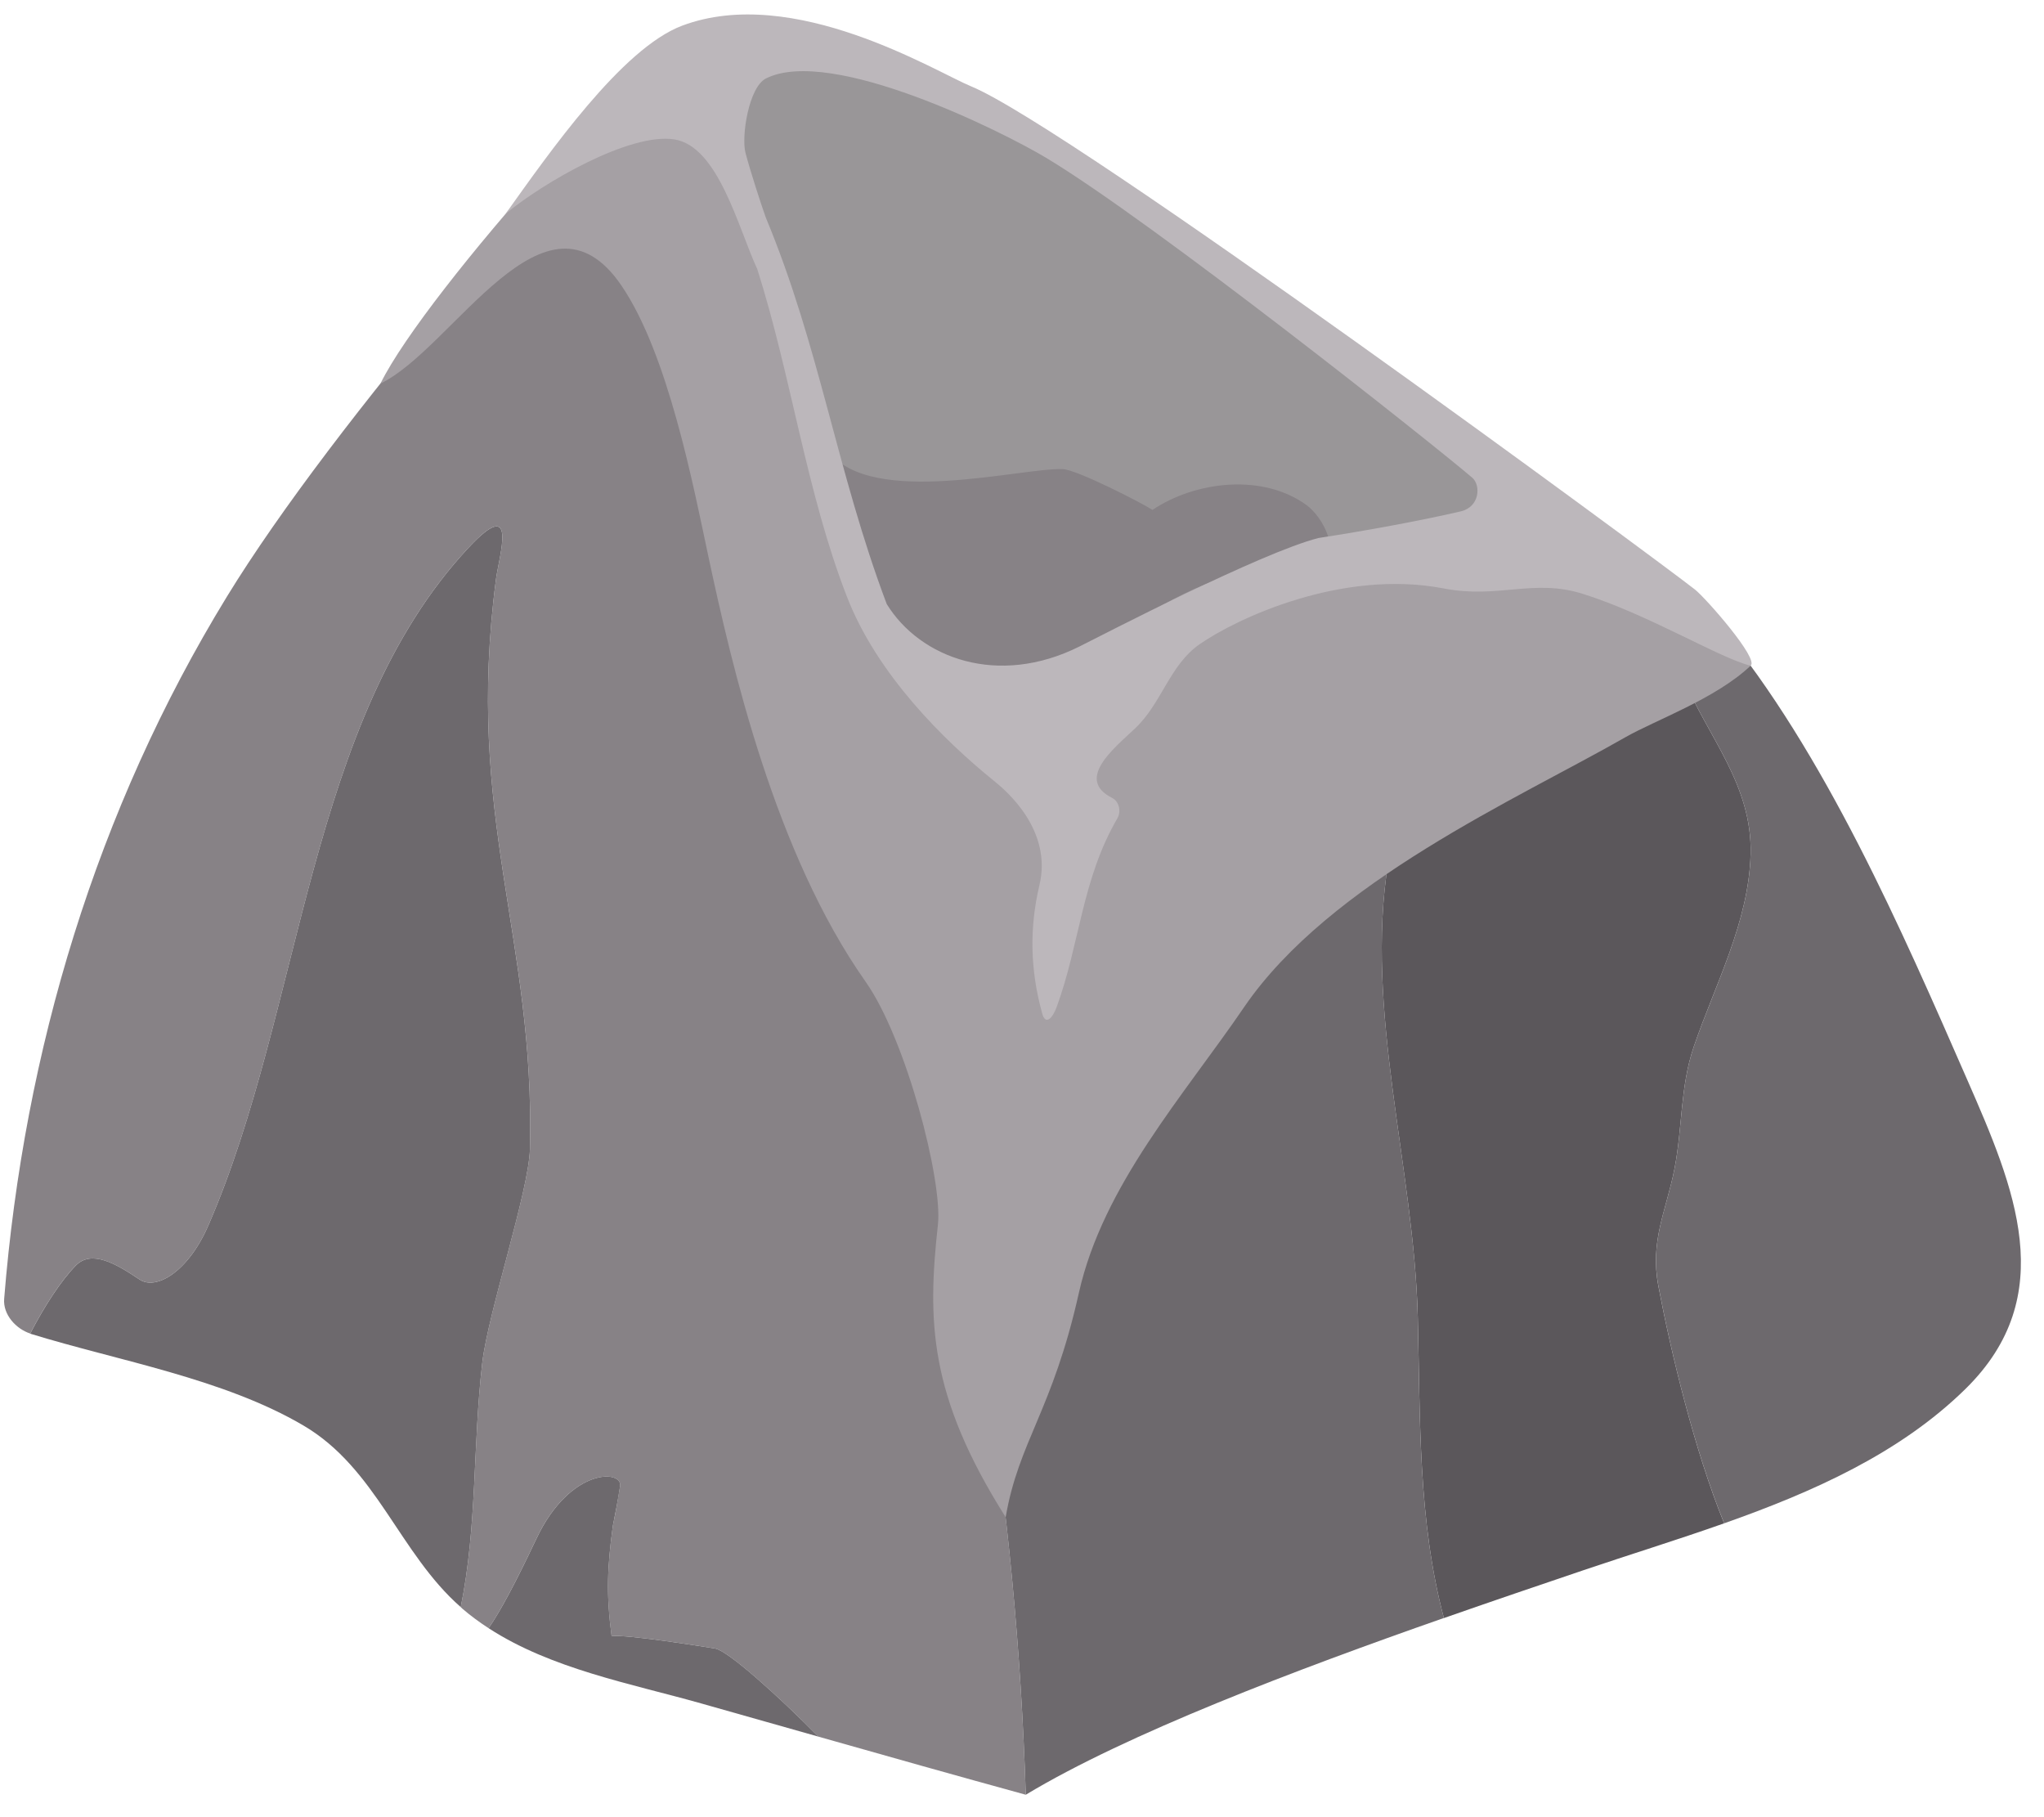 <svg width="81" height="72" viewBox="0 0 81 72" fill="none" xmlns="http://www.w3.org/2000/svg">
<path d="M5.529 50.695C6.181 51.134 7.448 50.407 8.251 48.565C12.007 39.951 12.171 28.544 18.575 21.692C20.557 19.572 19.774 22.043 19.655 22.947C18.417 32.399 21.212 37.112 21 45.526C20.958 47.179 19.344 52.002 19.112 53.99C18.731 57.261 18.913 60.47 18.258 63.675C18.278 63.693 18.295 63.714 18.315 63.732C18.647 64.018 18.998 64.275 19.362 64.512C19.836 63.826 20.425 62.725 21.253 60.971C22.609 58.1 24.732 58.234 24.568 58.909C24.488 59.417 24.394 59.935 24.286 60.452C24.064 62.087 24.018 63.174 24.236 64.827C24.83 64.756 27.657 65.209 28.333 65.316C28.846 65.397 30.858 67.215 32.432 68.809C35.169 69.585 37.907 70.358 40.65 71.111C40.288 59.839 38.551 48.662 35.323 37.843C32.162 27.249 26.072 15.921 27.735 1.045C22.674 5.894 13.224 16.725 8.989 23.644C3.825 32.08 0.953 41.634 0.165 51.463C0.115 52.091 0.636 52.653 1.197 52.837C1.771 51.725 2.427 50.731 3 50.144C3.621 49.51 4.574 50.052 5.529 50.695Z" fill="#878286"/>
<path d="M28.334 65.316C27.658 65.209 24.831 64.756 24.237 64.827C24.019 63.174 24.064 62.087 24.287 60.452C24.394 59.935 24.489 59.417 24.569 58.909C24.733 58.233 22.61 58.1 21.254 60.971C20.426 62.725 19.837 63.826 19.363 64.512C21.845 66.126 24.993 66.705 27.78 67.491C29.331 67.929 30.882 68.369 32.433 68.809C30.859 67.215 28.847 65.397 28.334 65.316Z" fill="#6D696D"/>
<path d="M12.027 56.483C14.921 58.185 15.818 61.536 18.258 63.676C18.913 60.47 18.732 57.262 19.112 53.991C19.344 52.003 20.959 47.18 21 45.527C21.211 37.114 18.417 32.4 19.655 22.948C19.773 22.045 20.557 19.573 18.575 21.693C12.171 28.545 12.007 39.951 8.251 48.566C7.448 50.408 6.181 51.135 5.529 50.696C4.574 50.052 3.621 49.511 3.001 50.146C2.428 50.733 1.772 51.727 1.198 52.839C1.206 52.842 1.213 52.847 1.22 52.85C4.707 53.923 8.86 54.62 12.027 56.483Z" fill="#6D696D"/>
<path d="M52.696 34.928C54.76 33.422 56.968 32.154 59.273 31.066C62.081 29.741 65.985 27.483 68.13 24.77C68.053 24.677 67.983 24.574 67.905 24.482C59.578 17.664 49.535 10.864 44.091 7.558C39.825 4.968 33.048 0.482 27.88 0.904C27.834 0.948 27.782 1 27.736 1.045C26.073 15.921 32.162 27.249 35.324 37.843C36.929 43.221 38.163 48.687 39.045 54.209C40.979 50.091 43.458 45.59 44.755 43.526C46.843 40.204 49.522 37.244 52.696 34.928Z" fill="#999698"/>
<path d="M51.791 20.024C50.05 18.745 47.381 19.057 45.67 20.203C45.272 19.939 42.677 18.609 42.117 18.587C40.507 18.522 34.542 20.118 32.853 17.899C31.63 16.292 31.264 16.582 31.544 18.578C32.137 22.802 33.427 25.817 36.38 28.881C37.043 29.569 38.167 28.697 39.043 28.274C42.853 26.436 47.447 23.015 52.007 23.208C53.451 21.956 52.323 20.415 51.791 20.024Z" fill="#878286"/>
<path d="M77.972 42.814C75.357 36.839 72.313 29.823 68.13 24.77C67.643 25.385 67.058 25.973 66.424 26.537C66.531 26.601 66.626 26.691 66.674 26.804C67.686 29.22 69.444 31.087 69.374 33.842C69.305 36.533 67.969 38.992 67.12 41.479C66.583 43.053 66.675 44.674 66.362 46.285C66.032 47.984 65.378 49.143 65.72 50.955C66.205 53.525 67.139 57.443 68.327 60.356C71.839 59.116 75.288 57.587 77.893 55.027C81.651 51.332 79.824 47.045 77.972 42.814Z" fill="#6D696D"/>
<path d="M55.012 34.176C54.737 34.16 54.503 33.895 54.578 33.651C53.94 34.059 53.309 34.479 52.695 34.927C49.521 37.243 46.843 40.203 44.754 43.526C43.457 45.59 40.978 50.092 39.044 54.209C39.936 59.796 40.468 65.441 40.65 71.11H40.651C44.654 68.697 51.336 66.167 57.218 64.108C56.19 60.255 56.283 56.203 56.183 52.165C56.038 46.33 54.065 40.004 55.012 34.176Z" fill="#6D696D"/>
<path d="M66.423 26.536C66.255 26.436 66.05 26.417 65.895 26.598C64.426 28.311 61.88 28.903 59.939 29.944C58.076 30.943 56.352 32.14 54.708 33.464C54.637 33.521 54.599 33.585 54.579 33.651C56.086 32.689 57.654 31.83 59.273 31.066C61.444 30.041 64.262 28.455 66.423 26.536Z" fill="#5B575B"/>
<path d="M66.361 46.285C66.674 44.674 66.582 43.053 67.119 41.479C67.968 38.991 69.304 36.533 69.373 33.842C69.443 31.087 67.685 29.22 66.673 26.804C66.626 26.691 66.53 26.601 66.423 26.537C64.261 28.456 61.443 30.042 59.272 31.067C57.653 31.831 56.085 32.69 54.578 33.652C54.503 33.896 54.737 34.161 55.012 34.177C54.065 40.005 56.038 46.332 56.184 52.168C56.284 56.205 56.191 60.258 57.219 64.111C59.197 63.418 61.085 62.779 62.749 62.215C64.546 61.606 66.444 61.021 68.325 60.357C67.137 57.444 66.204 53.526 65.718 50.956C65.377 49.144 66.031 47.984 66.361 46.285Z" fill="#5B575B"/>
<path d="M63.468 20.968C61.166 20.952 58.882 20.655 56.588 20.875C53.709 21.152 50.897 22.007 48.185 22.988C45.86 23.829 44.033 25.381 41.795 26.289C38.733 27.531 35.676 25.899 34.043 23.982C32.251 21.333 31.523 15.327 30.793 11.774C30.433 10.02 27.454 3.982 27.881 0.905C26.46 0.877 16.876 11.524 15.078 15.196C17.96 13.815 21.602 6.878 24.627 11.315C26.478 14.031 27.476 19.253 28.061 21.996C29 26.4 30.709 33.797 34.299 38.892C35.918 41.19 37.359 46.781 37.168 48.524C36.752 52.321 36.793 55.274 39.853 60.114C40.372 57.098 41.71 55.899 42.752 51.234C43.708 46.956 46.918 43.401 49.292 39.919C52.696 34.927 60.171 31.638 64.4 29.217C65.587 28.537 67.99 27.689 69.376 26.375C67.459 23 64.968 22.131 63.468 20.968Z" fill="#A5A0A4"/>
<path d="M67.167 23.357C65.576 22.107 42.416 5.035 38.479 3.419C37.084 2.847 31.454 -0.644 27.033 1.017C24.641 1.915 21.75 6.073 20.037 8.469C21.517 7.246 24.95 5.246 26.722 5.523C28.468 5.796 29.256 9.038 30.011 10.667C31.363 14.92 31.952 19.502 33.566 23.652C34.76 26.723 37.402 29.335 39.411 30.957C39.895 31.348 41.707 32.898 41.191 35.072C40.797 36.729 40.812 38.404 41.304 40.167C41.432 40.627 41.706 40.358 41.874 39.899C42.791 37.399 42.87 34.845 44.281 32.42C44.434 32.157 44.355 31.757 44.069 31.613C42.61 30.876 44.13 29.662 44.979 28.863C46.038 27.866 46.348 26.351 47.54 25.524C49.021 24.497 53.189 22.538 57.217 23.316C59.374 23.733 60.765 22.918 62.707 23.524C65.311 24.337 68.189 26.098 69.373 26.375C69.726 26.121 67.598 23.696 67.167 23.357ZM52.251 21.316C49.979 21.892 43.718 25.145 42.777 25.615C39.543 27.232 36.459 26.076 35.139 23.932C33.147 18.646 32.497 13.786 30.347 8.619C30.17 8.127 29.747 6.828 29.543 6.059C29.371 5.409 29.671 3.451 30.355 3.108C32.936 1.814 39.758 5.231 41.467 6.259C45.729 8.822 56.843 17.642 58.342 18.927C58.686 19.222 58.645 20.082 57.892 20.26C56.392 20.613 54.082 21.038 52.251 21.316Z" fill="#BCB7BB"/>
</svg>
